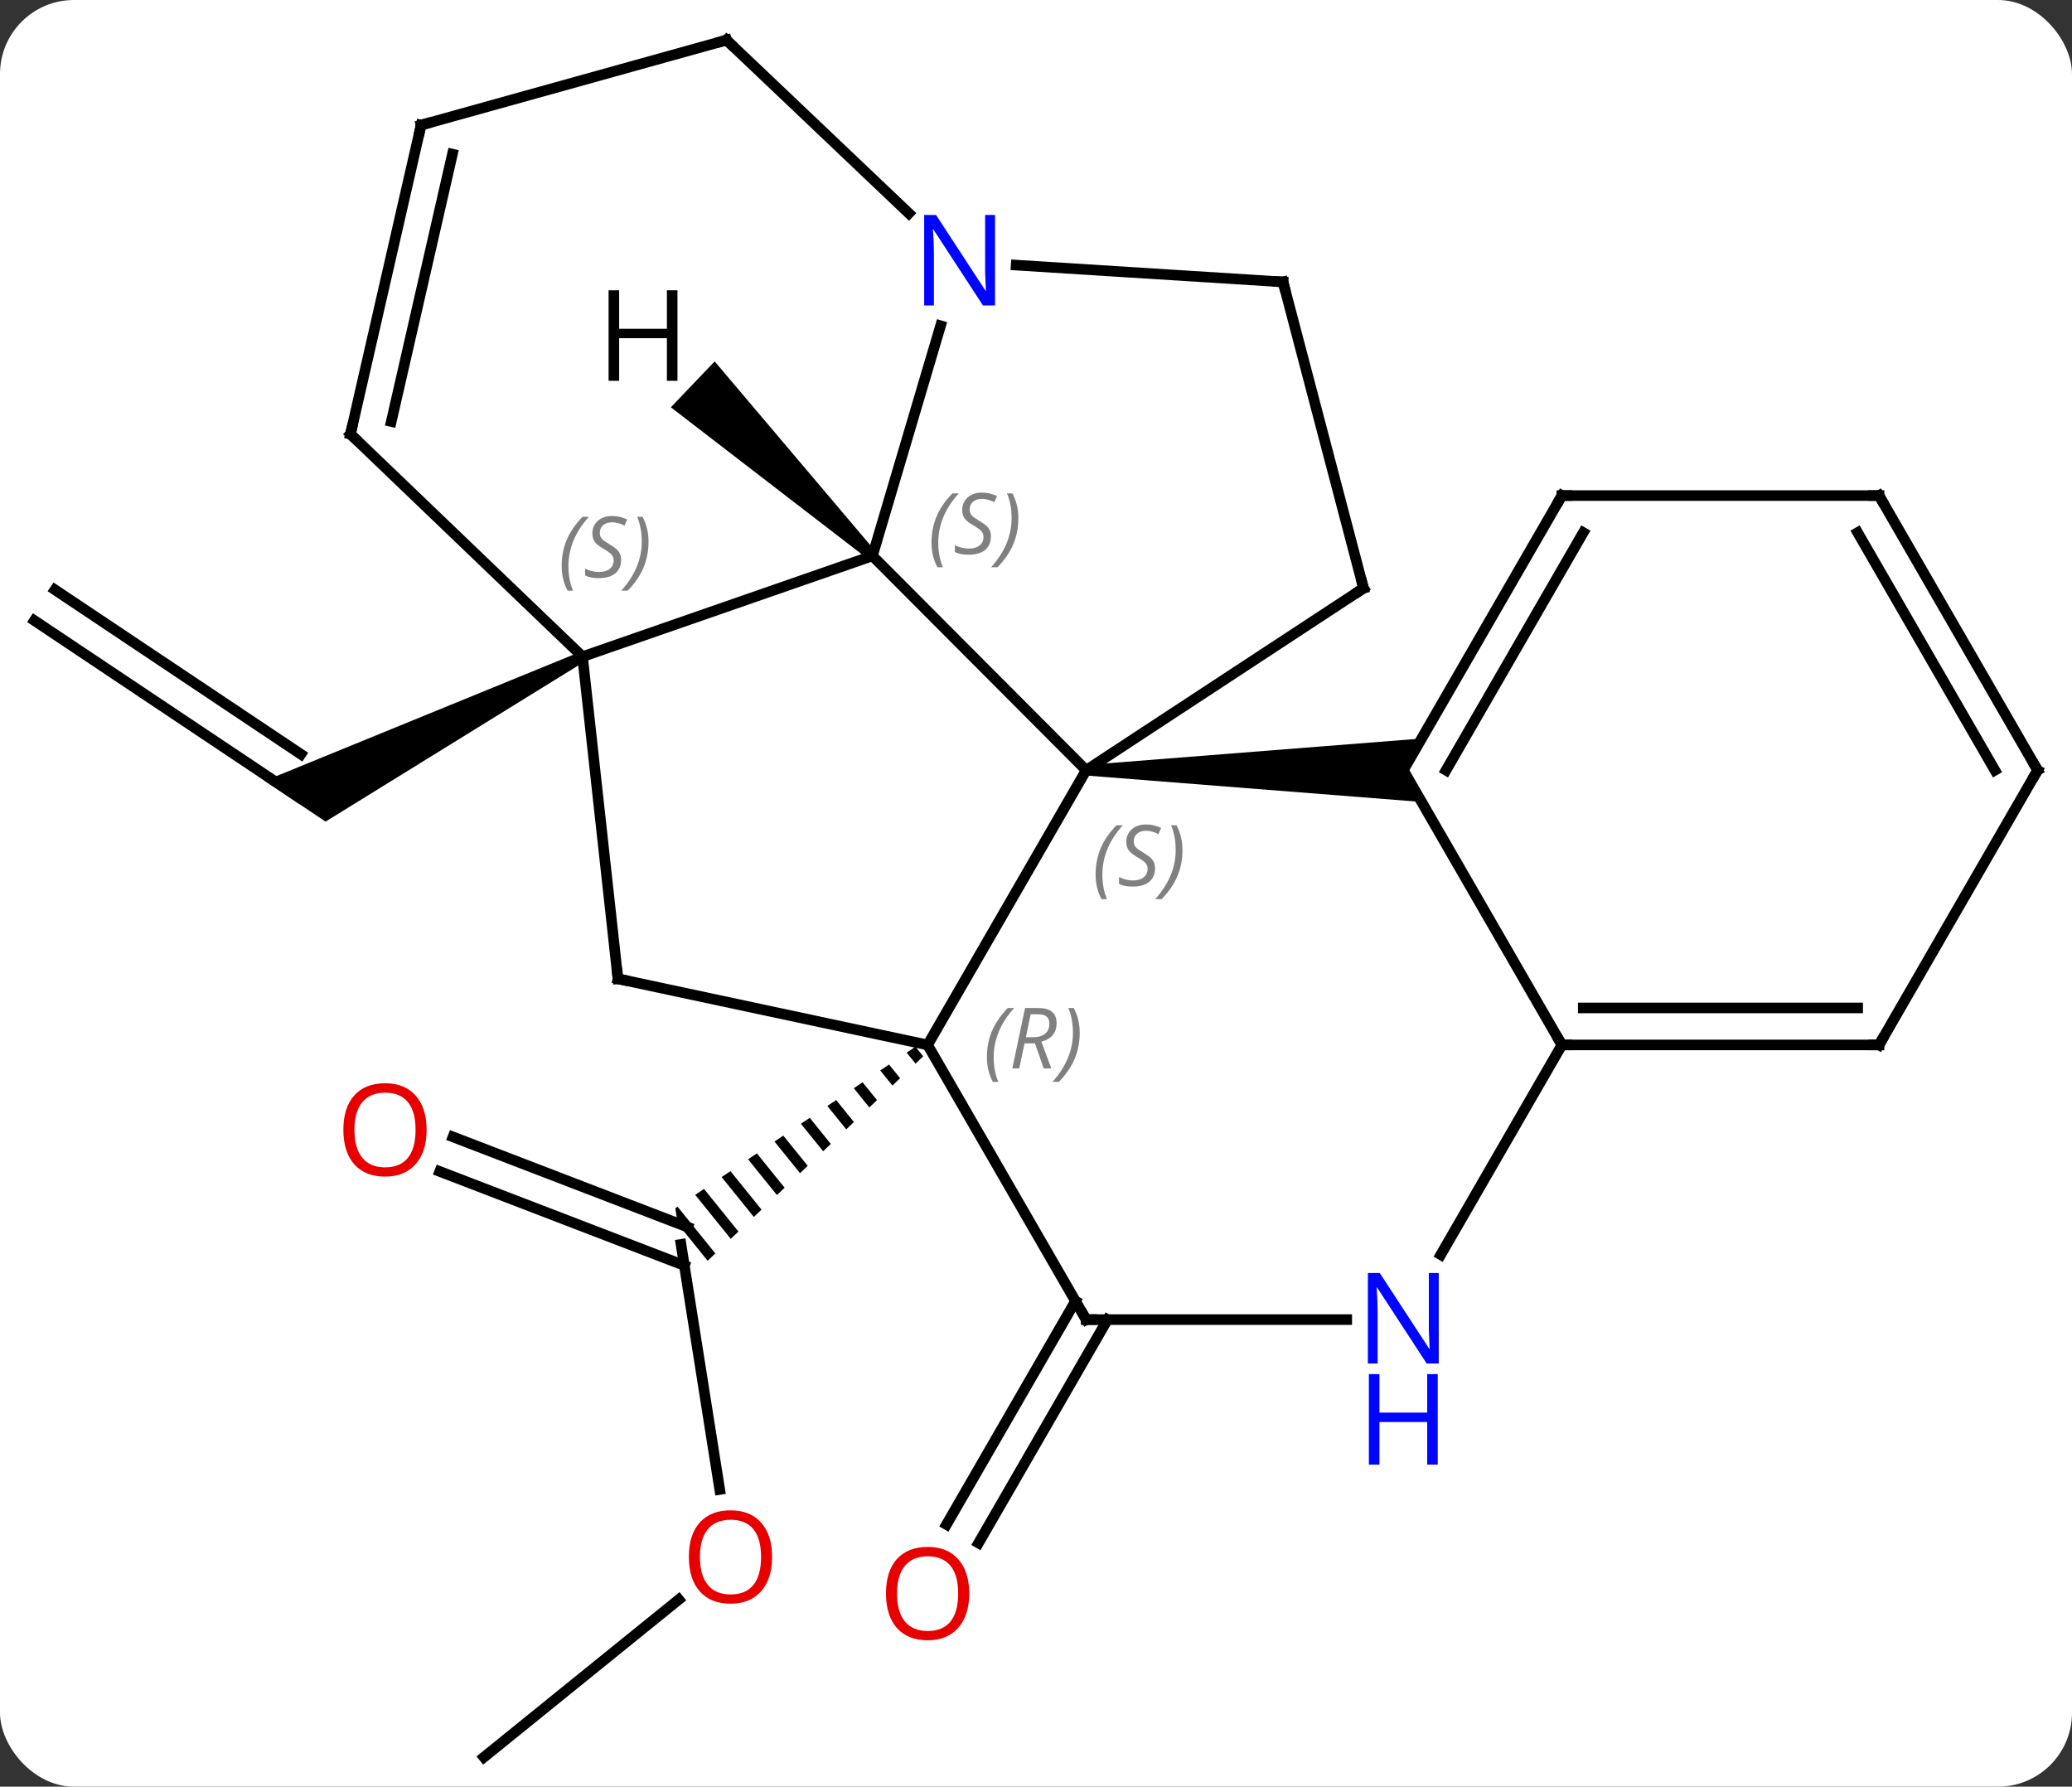 <svg width="196" viewBox="0 0 196 169" style="fill-opacity:1; color-rendering:auto; color-interpolation:auto; text-rendering:auto; stroke:black; stroke-linecap:square; stroke-miterlimit:10; shape-rendering:auto; stroke-opacity:1; fill:black; stroke-dasharray:none; font-weight:normal; stroke-width:1; font-family:'Open Sans'; font-style:normal; stroke-linejoin:miter; font-size:12; stroke-dashoffset:0; image-rendering:auto;" height="169" class="cas-substance-image" xmlns:xlink="http://www.w3.org/1999/xlink" xmlns="http://www.w3.org/2000/svg"><rect x="0" y="0" width="196" height="169" fill="#333333" stroke="none"/><svg class="cas-substance-single-component"><rect y="0" x="0" width="196" stroke="none" ry="7" rx="7" height="169" fill="white" class="cas-substance-group"/><svg y="0" x="0" width="196" viewBox="0 0 196 169" style="fill:black;" height="169" class="cas-substance-single-component-image"><svg><g><g transform="translate(98,85)" style="text-rendering:geometricPrecision; color-rendering:optimizeQuality; color-interpolation:linearRGB; stroke-linecap:butt; image-rendering:optimizeQuality;"><line y2="55.888" y1="32.706" x2="-29.918" x1="-33.579" style="fill:none;"/><line y2="22.54" y1="31.073" x2="-55.149" x1="-32.951" style="fill:none;"/><line y2="25.807" y1="34.702" x2="-56.405" x1="-33.264" style="fill:none;"/><path style="stroke:none;" d="M-11.402 14.011 L-12.235 14.571 L-12.235 14.571 L-11.396 15.609 L-11.396 15.609 L-10.668 14.919 L-10.668 14.919 L-11.402 14.011 ZM-13.902 15.692 L-14.736 16.252 L-14.736 16.252 L-13.582 17.681 L-13.582 17.681 L-12.853 16.99 L-12.853 16.99 L-13.902 15.692 ZM-16.402 17.373 L-17.236 17.933 L-17.236 17.933 L-15.766 19.752 L-15.038 19.062 L-15.038 19.062 L-16.402 17.373 ZM-18.903 19.054 L-19.736 19.614 L-19.736 19.614 L-17.951 21.824 L-17.951 21.824 L-17.223 21.133 L-17.223 21.133 L-18.903 19.054 ZM-21.403 20.735 L-22.237 21.295 L-22.237 21.295 L-20.136 23.895 L-20.136 23.895 L-19.408 23.205 L-21.403 20.735 ZM-23.904 22.416 L-24.737 22.976 L-22.321 25.967 L-21.593 25.276 L-21.593 25.276 L-23.904 22.416 ZM-26.404 24.097 L-27.237 24.657 L-24.506 28.038 L-24.506 28.038 L-23.778 27.348 L-23.778 27.348 L-26.404 24.097 ZM-28.904 25.778 L-29.738 26.339 L-29.738 26.339 L-26.691 30.11 L-25.963 29.419 L-25.963 29.419 L-28.904 25.778 ZM-31.405 27.459 L-32.238 28.02 L-32.238 28.02 L-28.876 32.181 L-28.876 32.181 L-28.148 31.491 L-31.405 27.459 ZM-33.905 29.14 L-34.119 29.285 L-33.887 30.755 L-31.061 34.253 L-31.061 34.253 L-30.333 33.562 L-33.905 29.14 Z"/><line y2="81.21" y1="66.299" x2="-52.221" x1="-33.791" style="fill:none;"/><line y2="39.819" y1="60.952" x2="6.767" x1="-5.435" style="fill:none;"/><line y2="38.069" y1="59.202" x2="3.736" x1="-8.466" style="fill:none;"/><line y2="-26.301" y1="-9.627" x2="-94.746" x1="-69.804" style="fill:none;"/><line y2="-29.211" y1="-13.66" x2="-92.801" x1="-69.539" style="fill:none;"/><path style="stroke:none;" d="M-43.115 -23.338 L-42.673 -22.442 L-67.202 -7.286 L-72.962 -11.136 Z"/><line y2="13.839" y1="-12.144" x2="-10.254" x1="4.746" style="fill:none;"/><line y2="-32.421" y1="-12.144" x2="-15.471" x1="4.746" style="fill:none;"/><path style="stroke:none;" d="M4.746 -11.644 L4.746 -12.644 L36.478 -15.144 L34.746 -12.144 L36.478 -9.144 Z"/><line y2="-29.364" y1="-12.144" x2="30.981" x1="4.746" style="fill:none;"/><line y2="7.584" y1="13.839" x2="-39.546" x1="-10.254" style="fill:none;"/><line y2="39.819" y1="13.839" x2="4.746" x1="-10.254" style="fill:none;"/><line y2="-22.89" y1="-32.421" x2="-42.894" x1="-15.471" style="fill:none;"/><line y2="-54.187" y1="-32.421" x2="-9.026" x1="-15.471" style="fill:none;"/><line y2="13.839" y1="-12.144" x2="49.746" x1="34.746" style="fill:none;"/><line y2="-38.124" y1="-12.144" x2="49.746" x1="34.746" style="fill:none;"/><line y2="-34.624" y1="-12.144" x2="51.767" x1="38.788" style="fill:none;"/><line y2="-58.332" y1="-29.364" x2="23.37" x1="30.981" style="fill:none;"/><line y2="-22.89" y1="7.584" x2="-42.894" x1="-39.546" style="fill:none;"/><line y2="39.819" y1="39.819" x2="29.394" x1="4.746" style="fill:none;"/><line y2="-43.938" y1="-22.89" x2="-64.848" x1="-42.894" style="fill:none;"/><line y2="-58.332" y1="-59.924" x2="23.37" x1="-1.879" style="fill:none;"/><line y2="-81.21" y1="-64.823" x2="-29.274" x1="-12.028" style="fill:none;"/><line y2="33.681" y1="13.839" x2="38.29" x1="49.746" style="fill:none;"/><line y2="13.839" y1="13.839" x2="79.746" x1="49.746" style="fill:none;"/><line y2="10.339" y1="10.339" x2="77.725" x1="51.767" style="fill:none;"/><line y2="-38.124" y1="-38.124" x2="79.746" x1="49.746" style="fill:none;"/><line y2="-73.17" y1="-43.938" x2="-58.164" x1="-64.848" style="fill:none;"/><line y2="-70.42" y1="-45.128" x2="-55.203" x1="-60.986" style="fill:none;"/><line y2="-73.17" y1="-81.21" x2="-58.164" x1="-29.274" style="fill:none;"/><line y2="-12.144" y1="13.839" x2="94.746" x1="79.746" style="fill:none;"/><line y2="-12.144" y1="-38.124" x2="94.746" x1="79.746" style="fill:none;"/><line y2="-12.144" y1="-34.624" x2="90.705" x1="77.725" style="fill:none;"/><path style="stroke:none;" d="M-15.126 -32.783 L-15.816 -32.059 L-34.54 -46.475 L-30.397 -50.816 Z"/></g><g transform="translate(98,85)" style="fill:rgb(230,0,0); text-rendering:geometricPrecision; color-rendering:optimizeQuality; image-rendering:optimizeQuality; font-family:'Open Sans'; stroke:rgb(230,0,0); color-interpolation:linearRGB;"><path style="stroke:none;" d="M-24.962 62.27 Q-24.962 64.332 -26.001 65.512 Q-27.04 66.692 -28.883 66.692 Q-30.774 66.692 -31.805 65.528 Q-32.837 64.363 -32.837 62.254 Q-32.837 60.16 -31.805 59.012 Q-30.774 57.863 -28.883 57.863 Q-27.024 57.863 -25.993 59.035 Q-24.962 60.207 -24.962 62.27 ZM-31.79 62.27 Q-31.79 64.004 -31.047 64.91 Q-30.305 65.817 -28.883 65.817 Q-27.462 65.817 -26.735 64.918 Q-26.008 64.02 -26.008 62.27 Q-26.008 60.535 -26.735 59.645 Q-27.462 58.754 -28.883 58.754 Q-30.305 58.754 -31.047 59.653 Q-31.79 60.551 -31.79 62.27 Z"/><path style="stroke:none;" d="M-57.644 21.872 Q-57.644 23.934 -58.683 25.114 Q-59.722 26.294 -61.565 26.294 Q-63.456 26.294 -64.487 25.13 Q-65.519 23.965 -65.519 21.856 Q-65.519 19.762 -64.487 18.614 Q-63.456 17.465 -61.565 17.465 Q-59.706 17.465 -58.675 18.637 Q-57.644 19.809 -57.644 21.872 ZM-64.472 21.872 Q-64.472 23.606 -63.729 24.512 Q-62.987 25.419 -61.565 25.419 Q-60.144 25.419 -59.417 24.52 Q-58.69 23.622 -58.69 21.872 Q-58.69 20.137 -59.417 19.247 Q-60.144 18.356 -61.565 18.356 Q-62.987 18.356 -63.729 19.255 Q-64.472 20.153 -64.472 21.872 Z"/><path style="stroke:none;" d="M-6.316 65.729 Q-6.316 67.791 -7.356 68.971 Q-8.395 70.151 -10.238 70.151 Q-12.129 70.151 -13.16 68.987 Q-14.191 67.822 -14.191 65.713 Q-14.191 63.619 -13.16 62.471 Q-12.129 61.322 -10.238 61.322 Q-8.379 61.322 -7.348 62.494 Q-6.316 63.666 -6.316 65.729 ZM-13.145 65.729 Q-13.145 67.463 -12.402 68.369 Q-11.66 69.276 -10.238 69.276 Q-8.816 69.276 -8.09 68.377 Q-7.363 67.479 -7.363 65.729 Q-7.363 63.994 -8.09 63.104 Q-8.816 62.213 -10.238 62.213 Q-11.66 62.213 -12.402 63.111 Q-13.145 64.01 -13.145 65.729 Z"/></g><g transform="translate(98,85)" style="font-size:8.4px; fill:gray; text-rendering:geometricPrecision; image-rendering:optimizeQuality; color-rendering:optimizeQuality; font-family:'Open Sans'; font-style:italic; stroke:gray; color-interpolation:linearRGB;"><path style="stroke:none;" d="M5.638 -2.281 Q5.638 -3.609 6.106 -4.734 Q6.575 -5.859 7.606 -6.937 L8.216 -6.937 Q7.247 -5.875 6.763 -4.703 Q6.278 -3.531 6.278 -2.296 Q6.278 -0.968 6.716 0.047 L6.2 0.047 Q5.638 -0.984 5.638 -2.281 ZM11.26 -2.874 Q11.26 -2.046 10.713 -1.593 Q10.166 -1.14 9.166 -1.14 Q8.76 -1.14 8.448 -1.195 Q8.135 -1.25 7.854 -1.39 L7.854 -2.046 Q8.479 -1.718 9.182 -1.718 Q9.807 -1.718 10.182 -2.015 Q10.557 -2.312 10.557 -2.828 Q10.557 -3.14 10.354 -3.367 Q10.151 -3.593 9.588 -3.921 Q8.995 -4.25 8.768 -4.578 Q8.541 -4.906 8.541 -5.359 Q8.541 -6.093 9.057 -6.554 Q9.573 -7.015 10.416 -7.015 Q10.791 -7.015 11.127 -6.937 Q11.463 -6.859 11.838 -6.687 L11.573 -6.093 Q11.323 -6.25 11.002 -6.335 Q10.682 -6.421 10.416 -6.421 Q9.885 -6.421 9.565 -6.148 Q9.245 -5.875 9.245 -5.406 Q9.245 -5.203 9.315 -5.054 Q9.385 -4.906 9.526 -4.773 Q9.666 -4.64 10.088 -4.39 Q10.651 -4.046 10.854 -3.851 Q11.057 -3.656 11.159 -3.421 Q11.26 -3.187 11.26 -2.874 ZM13.855 -4.593 Q13.855 -3.265 13.378 -2.132 Q12.902 -1 11.886 0.047 L11.277 0.047 Q13.214 -2.109 13.214 -4.593 Q13.214 -5.921 12.777 -6.937 L13.292 -6.937 Q13.855 -5.875 13.855 -4.593 Z"/><path style="stroke:none;" d="M-4.643 15.003 Q-4.643 13.675 -4.174 12.55 Q-3.705 11.425 -2.674 10.347 L-2.064 10.347 Q-3.033 11.409 -3.518 12.581 Q-4.002 13.753 -4.002 14.987 Q-4.002 16.315 -3.564 17.331 L-4.08 17.331 Q-4.643 16.3 -4.643 15.003 ZM-1.083 13.69 L-1.583 16.065 L-2.239 16.065 L-1.036 10.347 L0.214 10.347 Q1.949 10.347 1.949 11.784 Q1.949 13.143 0.511 13.534 L1.449 16.065 L0.73 16.065 L-0.098 13.69 L-1.083 13.69 ZM-0.504 10.94 Q-0.895 12.862 -0.958 13.112 L-0.301 13.112 Q0.449 13.112 0.855 12.784 Q1.261 12.456 1.261 11.831 Q1.261 11.362 1.003 11.151 Q0.746 10.94 0.152 10.94 L-0.504 10.94 ZM4.135 12.69 Q4.135 14.018 3.658 15.151 Q3.182 16.284 2.166 17.331 L1.556 17.331 Q3.494 15.175 3.494 12.69 Q3.494 11.362 3.057 10.347 L3.572 10.347 Q4.135 11.409 4.135 12.69 Z"/><path style="stroke:none;" d="M-9.886 -33.673 Q-9.886 -35.001 -9.417 -36.126 Q-8.948 -37.251 -7.917 -38.329 L-7.307 -38.329 Q-8.276 -37.266 -8.761 -36.094 Q-9.245 -34.923 -9.245 -33.688 Q-9.245 -32.36 -8.807 -31.345 L-9.323 -31.345 Q-9.886 -32.376 -9.886 -33.673 ZM-4.263 -34.266 Q-4.263 -33.438 -4.81 -32.985 Q-5.357 -32.532 -6.357 -32.532 Q-6.763 -32.532 -7.075 -32.587 Q-7.388 -32.641 -7.669 -32.782 L-7.669 -33.438 Q-7.044 -33.11 -6.341 -33.11 Q-5.716 -33.11 -5.341 -33.407 Q-4.966 -33.704 -4.966 -34.219 Q-4.966 -34.532 -5.169 -34.759 Q-5.372 -34.985 -5.935 -35.313 Q-6.529 -35.641 -6.755 -35.969 Q-6.982 -36.298 -6.982 -36.751 Q-6.982 -37.485 -6.466 -37.946 Q-5.95 -38.407 -5.107 -38.407 Q-4.732 -38.407 -4.396 -38.329 Q-4.06 -38.251 -3.685 -38.079 L-3.95 -37.485 Q-4.2 -37.641 -4.521 -37.727 Q-4.841 -37.813 -5.107 -37.813 Q-5.638 -37.813 -5.958 -37.54 Q-6.279 -37.266 -6.279 -36.798 Q-6.279 -36.594 -6.208 -36.446 Q-6.138 -36.298 -5.997 -36.165 Q-5.857 -36.032 -5.435 -35.782 Q-4.872 -35.438 -4.669 -35.243 Q-4.466 -35.048 -4.364 -34.813 Q-4.263 -34.579 -4.263 -34.266 ZM-1.669 -35.985 Q-1.669 -34.657 -2.145 -33.524 Q-2.622 -32.391 -3.637 -31.345 L-4.247 -31.345 Q-2.309 -33.501 -2.309 -35.985 Q-2.309 -37.313 -2.747 -38.329 L-2.231 -38.329 Q-1.669 -37.266 -1.669 -35.985 Z"/></g><g transform="translate(98,85)" style="stroke-linecap:butt; font-size:8.4px; text-rendering:geometricPrecision; image-rendering:optimizeQuality; color-rendering:optimizeQuality; font-family:'Open Sans'; font-style:italic; color-interpolation:linearRGB; stroke-miterlimit:5;"><path style="fill:none;" d="M30.563 -29.09 L30.981 -29.364 L30.854 -29.848"/><path style="fill:none;" d="M-39.057 7.688 L-39.546 7.584 L-39.601 7.087"/><path style="fill:none;" d="M4.496 39.386 L4.746 39.819 L5.246 39.819"/><path style="fill:gray; stroke:none;" d="M-44.87 -31.457 Q-44.87 -32.785 -44.401 -33.91 Q-43.932 -35.035 -42.901 -36.113 L-42.292 -36.113 Q-43.261 -35.051 -43.745 -33.879 Q-44.229 -32.707 -44.229 -31.472 Q-44.229 -30.144 -43.792 -29.129 L-44.307 -29.129 Q-44.87 -30.16 -44.87 -31.457 ZM-39.247 -32.051 Q-39.247 -31.222 -39.794 -30.769 Q-40.341 -30.316 -41.341 -30.316 Q-41.747 -30.316 -42.06 -30.371 Q-42.372 -30.426 -42.654 -30.566 L-42.654 -31.222 Q-42.029 -30.894 -41.325 -30.894 Q-40.7 -30.894 -40.325 -31.191 Q-39.95 -31.488 -39.95 -32.004 Q-39.95 -32.316 -40.154 -32.543 Q-40.357 -32.769 -40.919 -33.097 Q-41.513 -33.426 -41.739 -33.754 Q-41.966 -34.082 -41.966 -34.535 Q-41.966 -35.269 -41.45 -35.73 Q-40.935 -36.191 -40.091 -36.191 Q-39.716 -36.191 -39.38 -36.113 Q-39.044 -36.035 -38.669 -35.863 L-38.935 -35.269 Q-39.185 -35.426 -39.505 -35.511 Q-39.825 -35.597 -40.091 -35.597 Q-40.622 -35.597 -40.943 -35.324 Q-41.263 -35.051 -41.263 -34.582 Q-41.263 -34.379 -41.193 -34.23 Q-41.122 -34.082 -40.982 -33.949 Q-40.841 -33.816 -40.419 -33.566 Q-39.857 -33.222 -39.654 -33.027 Q-39.45 -32.832 -39.349 -32.597 Q-39.247 -32.363 -39.247 -32.051 ZM-36.653 -33.769 Q-36.653 -32.441 -37.129 -31.308 Q-37.606 -30.176 -38.622 -29.129 L-39.231 -29.129 Q-37.293 -31.285 -37.293 -33.769 Q-37.293 -35.097 -37.731 -36.113 L-37.215 -36.113 Q-36.653 -35.051 -36.653 -33.769 Z"/></g><g transform="translate(98,85)" style="stroke-linecap:butt; fill:rgb(0,5,255); text-rendering:geometricPrecision; color-rendering:optimizeQuality; image-rendering:optimizeQuality; font-family:'Open Sans'; stroke:rgb(0,5,255); color-interpolation:linearRGB; stroke-miterlimit:5;"><path style="stroke:none;" d="M-3.875 -56.105 L-5.016 -56.105 L-9.704 -63.292 L-9.75 -63.292 Q-9.657 -62.027 -9.657 -60.98 L-9.657 -56.105 L-10.579 -56.105 L-10.579 -64.667 L-9.454 -64.667 L-4.782 -57.511 L-4.735 -57.511 Q-4.735 -57.667 -4.782 -58.527 Q-4.829 -59.386 -4.813 -59.761 L-4.813 -64.667 L-3.875 -64.667 L-3.875 -56.105 Z"/><path style="fill:none; stroke:black;" d="M50.246 13.839 L49.746 13.839 L49.496 13.406"/><path style="fill:none; stroke:black;" d="M49.496 -37.691 L49.746 -38.124 L50.246 -38.124"/><path style="fill:none; stroke:black;" d="M23.497 -57.848 L23.37 -58.332 L22.871 -58.364"/><path style="stroke:none;" d="M38.098 43.975 L36.957 43.975 L32.269 36.788 L32.223 36.788 Q32.316 38.053 32.316 39.1 L32.316 43.975 L31.394 43.975 L31.394 35.413 L32.519 35.413 L37.191 42.569 L37.238 42.569 Q37.238 42.413 37.191 41.553 Q37.144 40.694 37.16 40.319 L37.16 35.413 L38.098 35.413 L38.098 43.975 Z"/><path style="stroke:none;" d="M38.004 53.538 L37.004 53.538 L37.004 49.507 L32.488 49.507 L32.488 53.538 L31.488 53.538 L31.488 44.975 L32.488 44.975 L32.488 48.616 L37.004 48.616 L37.004 44.975 L38.004 44.975 L38.004 53.538 Z"/><path style="fill:none; stroke:black;" d="M-64.487 -43.592 L-64.848 -43.938 L-64.737 -44.425"/><path style="fill:none; stroke:black;" d="M-28.912 -80.866 L-29.274 -81.21 L-29.756 -81.076"/><path style="fill:none; stroke:black;" d="M79.246 13.839 L79.746 13.839 L79.996 13.406"/><path style="fill:none; stroke:black;" d="M79.246 -38.124 L79.746 -38.124 L79.996 -37.691"/><path style="fill:none; stroke:black;" d="M-58.275 -72.683 L-58.164 -73.17 L-57.682 -73.304"/><path style="fill:none; stroke:black;" d="M94.496 -11.711 L94.746 -12.144 L94.496 -12.577"/><path style="fill:black; stroke:none;" d="M-33.915 -48.98 L-34.915 -48.98 L-34.915 -53.011 L-39.431 -53.011 L-39.431 -48.98 L-40.431 -48.98 L-40.431 -57.542 L-39.431 -57.542 L-39.431 -53.902 L-34.915 -53.902 L-34.915 -57.542 L-33.915 -57.542 L-33.915 -48.98 Z"/></g></g></svg></svg></svg></svg>